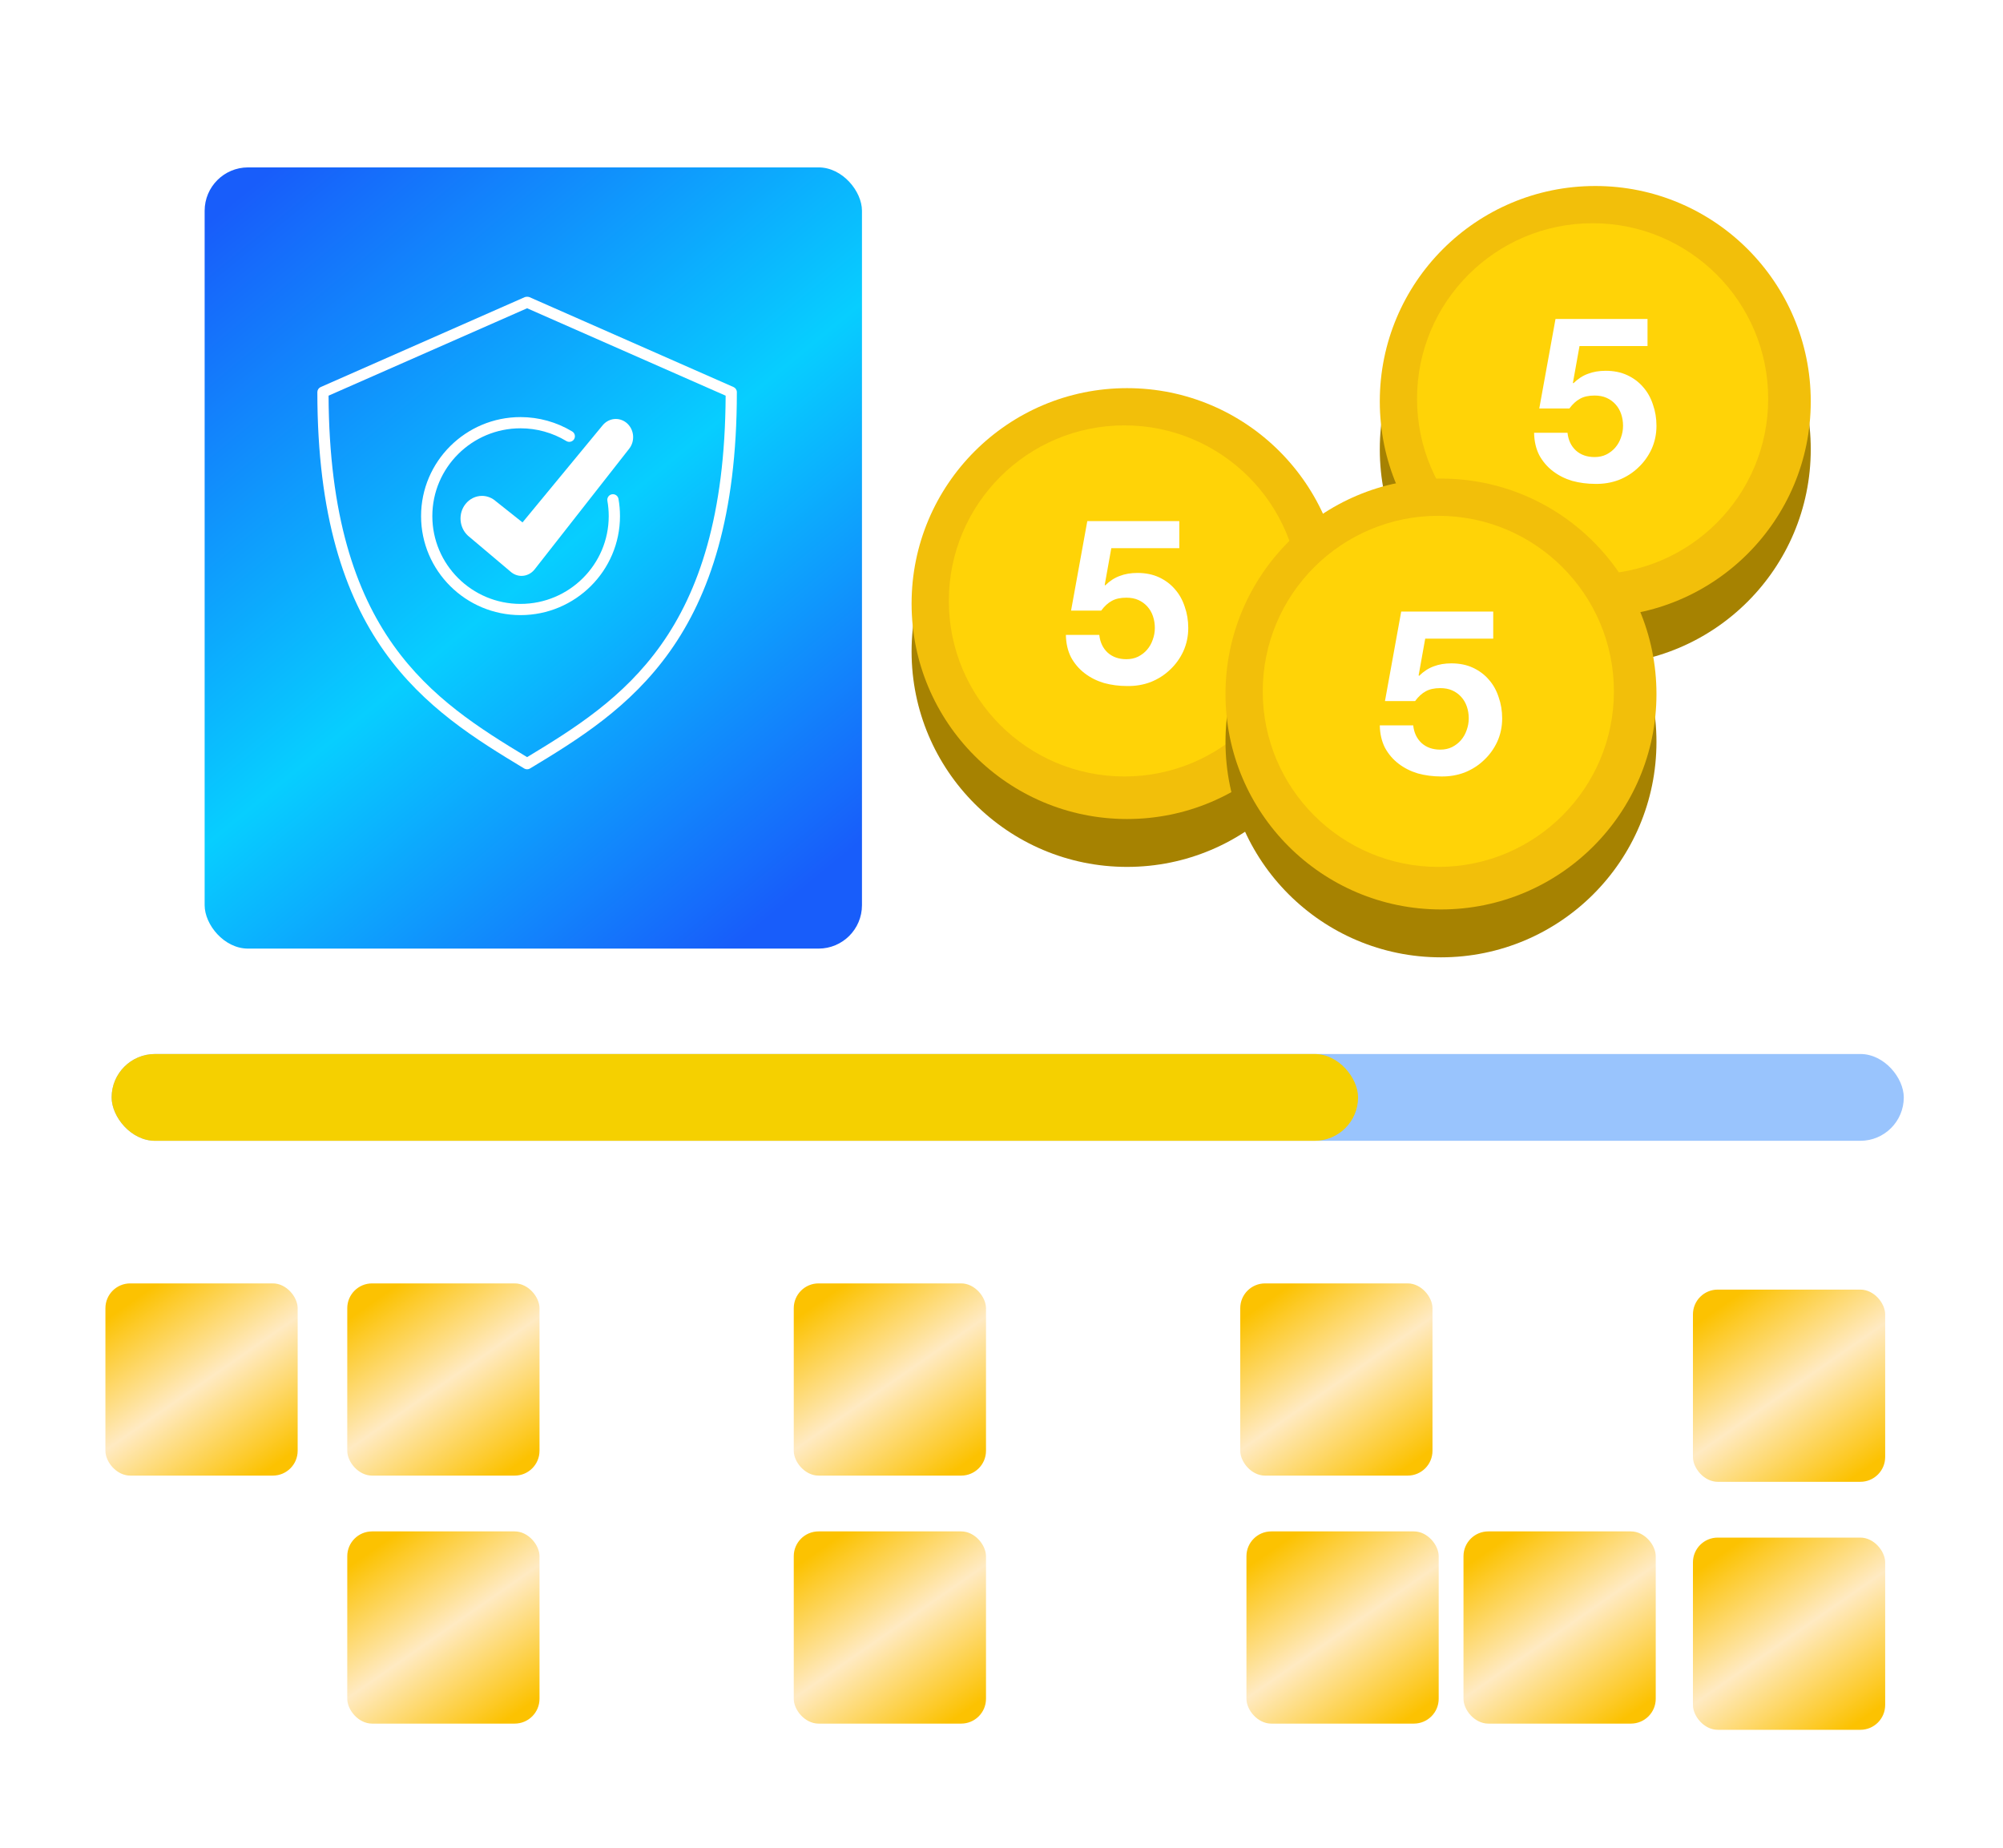 <svg width="323" height="298" viewBox="0 0 323 298" fill="none" xmlns="http://www.w3.org/2000/svg">
<rect width="323" height="298" fill="white"/>
<g filter="url(#filter0_d)">
<rect x="33" y="23" width="106" height="126" rx="7" fill="url(#paint0_linear)"/>
</g>
<path d="M85 47.864C84.892 47.864 84.784 47.881 84.638 47.919L51.704 62.432C51.394 62.57 51.178 62.897 51.176 63.236C51.176 83.183 55.562 96.032 61.968 105.057C68.374 114.084 76.737 119.249 84.527 123.947C84.809 124.123 85.191 124.123 85.473 123.947C93.263 119.249 101.625 114.083 108.031 105.057C114.438 96.032 118.824 83.182 118.824 63.236C118.822 62.897 118.606 62.57 118.296 62.432L85.362 47.919C85.215 47.875 85.108 47.863 85 47.864ZM85 49.72L117.016 63.818C116.925 83.14 112.688 95.436 106.585 104.033C100.542 112.547 92.632 117.51 85 122.119C77.367 117.51 69.457 112.546 63.415 104.033C57.313 95.436 53.075 83.139 52.984 63.817L85 49.72Z" fill="white"/>
<path d="M98.681 79.725C98.188 79.812 97.859 80.281 97.946 80.773C98.089 81.578 98.162 82.409 98.162 83.243C98.162 91.052 91.782 97.404 83.939 97.404C76.097 97.404 69.717 91.052 69.717 83.243C69.717 75.434 76.097 69.081 83.939 69.081C86.549 69.081 89.104 69.792 91.331 71.137C91.758 71.396 92.317 71.26 92.578 70.834C92.838 70.407 92.701 69.851 92.273 69.592C89.762 68.075 86.88 67.273 83.939 67.273C75.096 67.273 67.901 74.437 67.901 83.243C67.901 92.048 75.096 99.212 83.94 99.212C92.783 99.212 99.978 92.048 99.978 83.243C99.978 82.303 99.896 81.366 99.734 80.457C99.646 79.966 99.178 79.64 98.681 79.725Z" fill="white"/>
<path d="M101.206 68.358C100.685 67.852 100.008 67.574 99.3 67.574C98.513 67.574 97.756 67.93 97.218 68.551L84.26 84.261L79.987 80.868C79.358 80.302 78.559 79.982 77.724 79.982C76.701 79.982 75.739 80.459 75.079 81.278C73.856 82.797 74.026 85.087 75.466 86.406L82.305 92.179C82.802 92.632 83.437 92.885 84.097 92.885C84.896 92.885 85.658 92.517 86.185 91.872L101.43 72.413C102.404 71.214 102.302 69.431 101.206 68.358Z" fill="white"/>
<g filter="url(#filter1_d)">
<circle cx="257.251" cy="68.47" r="34.748" fill="#A68201"/>
<circle cx="257.251" cy="60.748" r="34.748" fill="#F2BF0A"/>
<circle cx="256.822" cy="60.319" r="28.314" fill="#FFD307"/>
<path d="M265.676 51.814V47.45H250.838L248.22 61.885H253.077C253.608 61.164 254.178 60.642 254.785 60.319C255.392 59.97 256.176 59.796 257.138 59.796C257.871 59.796 258.516 59.921 259.073 60.169C259.63 60.418 260.11 60.766 260.515 61.214C260.92 61.661 261.224 62.184 261.426 62.781C261.628 63.377 261.73 64.011 261.73 64.683C261.73 65.329 261.616 65.963 261.388 66.585C261.186 67.182 260.882 67.717 260.477 68.189C260.098 68.637 259.617 69.01 259.035 69.308C258.479 69.582 257.846 69.719 257.138 69.719C255.923 69.719 254.924 69.37 254.14 68.674C253.355 67.953 252.9 66.996 252.773 65.802H247.385C247.41 67.169 247.688 68.376 248.22 69.42C248.776 70.44 249.51 71.297 250.421 71.994C251.331 72.69 252.369 73.212 253.532 73.561C254.722 73.884 255.961 74.045 257.251 74.045C258.592 74.07 259.857 73.859 261.046 73.411C262.236 72.939 263.273 72.28 264.158 71.434C265.069 70.589 265.79 69.594 266.321 68.45C266.853 67.281 267.118 66.026 267.118 64.683C267.118 63.464 266.929 62.32 266.549 61.251C266.195 60.157 265.664 59.212 264.955 58.416C264.272 57.62 263.425 56.986 262.413 56.514C261.401 56.041 260.237 55.805 258.921 55.805C257.859 55.805 256.91 55.967 256.075 56.29C255.24 56.589 254.456 57.098 253.722 57.819L253.646 57.745L254.709 51.814H265.676Z" fill="white"/>
</g>
<g filter="url(#filter2_d)">
<circle cx="181.749" cy="101.074" r="34.748" fill="#A68201"/>
<circle cx="181.749" cy="93.352" r="34.748" fill="#F2BF0A"/>
<circle cx="181.32" cy="92.923" r="28.314" fill="#FFD307"/>
<path d="M190.173 84.418V80.053H175.335L172.717 94.489H177.574C178.105 93.768 178.675 93.245 179.282 92.922C179.889 92.574 180.673 92.4 181.635 92.4C182.368 92.4 183.013 92.524 183.57 92.773C184.127 93.022 184.607 93.37 185.012 93.817C185.417 94.265 185.721 94.787 185.923 95.384C186.125 95.981 186.227 96.615 186.227 97.286C186.227 97.933 186.113 98.567 185.885 99.189C185.683 99.785 185.379 100.32 184.974 100.793C184.595 101.24 184.114 101.613 183.532 101.912C182.976 102.185 182.343 102.322 181.635 102.322C180.42 102.322 179.421 101.974 178.637 101.278C177.852 100.556 177.397 99.599 177.27 98.405H171.882C171.907 99.773 172.185 100.979 172.717 102.024C173.273 103.043 174.007 103.901 174.918 104.597C175.828 105.294 176.866 105.816 178.029 106.164C179.219 106.487 180.458 106.649 181.749 106.649C183.089 106.674 184.354 106.462 185.543 106.015C186.733 105.542 187.77 104.883 188.655 104.038C189.566 103.192 190.287 102.198 190.818 101.054C191.35 99.885 191.615 98.629 191.615 97.286C191.615 96.068 191.426 94.924 191.046 93.855C190.692 92.76 190.161 91.816 189.452 91.02C188.769 90.224 187.922 89.59 186.91 89.117C185.898 88.645 184.734 88.409 183.418 88.409C182.356 88.409 181.407 88.57 180.572 88.894C179.737 89.192 178.953 89.702 178.219 90.423L178.143 90.348L179.206 84.418H190.173Z" fill="white"/>
</g>
<g filter="url(#filter3_d)">
<circle cx="232.37" cy="115.66" r="34.748" fill="#A68201"/>
<circle cx="232.37" cy="107.938" r="34.748" fill="#F2BF0A"/>
<circle cx="231.941" cy="107.509" r="28.314" fill="#FFD307"/>
<path d="M240.795 99.003V94.639H225.956L223.338 109.075H228.195C228.727 108.353 229.296 107.831 229.903 107.508C230.51 107.16 231.295 106.986 232.256 106.986C232.99 106.986 233.635 107.11 234.191 107.359C234.748 107.607 235.229 107.956 235.633 108.403C236.038 108.851 236.342 109.373 236.544 109.97C236.747 110.567 236.848 111.201 236.848 111.872C236.848 112.519 236.734 113.153 236.506 113.775C236.304 114.371 236 114.906 235.596 115.378C235.216 115.826 234.735 116.199 234.153 116.497C233.597 116.771 232.964 116.908 232.256 116.908C231.042 116.908 230.042 116.56 229.258 115.863C228.474 115.142 228.018 114.185 227.892 112.991H222.503C222.528 114.359 222.807 115.565 223.338 116.609C223.894 117.629 224.628 118.487 225.539 119.183C226.45 119.879 227.487 120.402 228.651 120.75C229.84 121.073 231.08 121.235 232.37 121.235C233.711 121.26 234.976 121.048 236.165 120.601C237.354 120.128 238.391 119.469 239.277 118.624C240.187 117.778 240.908 116.783 241.44 115.64C241.971 114.471 242.237 113.215 242.237 111.872C242.237 110.654 242.047 109.51 241.667 108.44C241.313 107.346 240.782 106.401 240.074 105.606C239.39 104.81 238.543 104.176 237.531 103.703C236.519 103.231 235.355 102.994 234.04 102.994C232.977 102.994 232.028 103.156 231.193 103.479C230.359 103.778 229.574 104.288 228.841 105.009L228.765 104.934L229.827 99.003H240.795Z" fill="white"/>
</g>
<g filter="url(#filter4_d)">
<rect x="16" y="203" width="31" height="31" rx="4" fill="url(#paint1_linear)"/>
</g>
<g filter="url(#filter5_d)">
<rect x="200" y="243" width="31" height="31" rx="4" fill="url(#paint2_linear)"/>
</g>
<g filter="url(#filter6_d)">
<rect x="55" y="203" width="31" height="31" rx="4" fill="url(#paint3_linear)"/>
</g>
<g filter="url(#filter7_d)">
<rect x="272" y="204" width="31" height="31" rx="4" fill="url(#paint4_linear)"/>
</g>
<g filter="url(#filter8_d)">
<rect x="235" y="243" width="31" height="31" rx="4" fill="url(#paint5_linear)"/>
</g>
<g filter="url(#filter9_d)">
<rect x="127" y="203" width="31" height="31" rx="4" fill="url(#paint6_linear)"/>
</g>
<g filter="url(#filter10_d)">
<rect x="199" y="203" width="31" height="31" rx="4" fill="url(#paint7_linear)"/>
</g>
<g filter="url(#filter11_i)">
<rect x="92" y="204" width="31" height="31" rx="4" fill="white"/>
</g>
<g filter="url(#filter12_i)">
<rect x="163" y="204" width="31" height="31" rx="4" fill="white"/>
</g>
<g filter="url(#filter13_i)">
<rect x="235" y="204" width="31" height="31" rx="4" fill="white"/>
</g>
<g filter="url(#filter14_d)">
<rect x="55" y="243" width="31" height="31" rx="4" fill="url(#paint8_linear)"/>
</g>
<g filter="url(#filter15_d)">
<rect x="272" y="244" width="31" height="31" rx="4" fill="url(#paint9_linear)"/>
</g>
<g filter="url(#filter16_d)">
<rect x="127" y="243" width="31" height="31" rx="4" fill="url(#paint10_linear)"/>
</g>
<g filter="url(#filter17_i)">
<rect x="16" y="244" width="31" height="31" rx="4" fill="white"/>
</g>
<g filter="url(#filter18_i)">
<rect x="91" y="244" width="31" height="31" rx="4" fill="white"/>
</g>
<g filter="url(#filter19_i)">
<rect x="163" y="244" width="31" height="31" rx="4" fill="white"/>
</g>
<rect x="18" y="170" width="289" height="14" rx="7" fill="#99C4FD"/>
<rect x="18" y="170" width="201" height="14" rx="7" fill="#F5D000"/>
<defs>
<filter id="filter0_d" x="33" y="23" width="106" height="130" filterUnits="userSpaceOnUse" color-interpolation-filters="sRGB">
<feFlood flood-opacity="0" result="BackgroundImageFix"/>
<feColorMatrix in="SourceAlpha" type="matrix" values="0 0 0 0 0 0 0 0 0 0 0 0 0 0 0 0 0 0 127 0" result="hardAlpha"/>
<feOffset dy="4"/>
<feComposite in2="hardAlpha" operator="out"/>
<feColorMatrix type="matrix" values="0 0 0 0 0 0 0 0 0 0 0 0 0 0 0 0 0 0 0.3 0"/>
<feBlend mode="normal" in2="BackgroundImageFix" result="effect1_dropShadow"/>
<feBlend mode="normal" in="SourceGraphic" in2="effect1_dropShadow" result="shape"/>
</filter>
<filter id="filter1_d" x="218.503" y="26" width="77.497" height="85.219" filterUnits="userSpaceOnUse" color-interpolation-filters="sRGB">
<feFlood flood-opacity="0" result="BackgroundImageFix"/>
<feColorMatrix in="SourceAlpha" type="matrix" values="0 0 0 0 0 0 0 0 0 0 0 0 0 0 0 0 0 0 127 0" result="hardAlpha"/>
<feOffset dy="4"/>
<feGaussianBlur stdDeviation="2"/>
<feComposite in2="hardAlpha" operator="out"/>
<feColorMatrix type="matrix" values="0 0 0 0 0 0 0 0 0 0 0 0 0 0 0 0 0 0 0.25 0"/>
<feBlend mode="normal" in2="BackgroundImageFix" result="effect1_dropShadow"/>
<feBlend mode="normal" in="SourceGraphic" in2="effect1_dropShadow" result="shape"/>
</filter>
<filter id="filter2_d" x="143" y="58.603" width="77.497" height="85.219" filterUnits="userSpaceOnUse" color-interpolation-filters="sRGB">
<feFlood flood-opacity="0" result="BackgroundImageFix"/>
<feColorMatrix in="SourceAlpha" type="matrix" values="0 0 0 0 0 0 0 0 0 0 0 0 0 0 0 0 0 0 127 0" result="hardAlpha"/>
<feOffset dy="4"/>
<feGaussianBlur stdDeviation="2"/>
<feComposite in2="hardAlpha" operator="out"/>
<feColorMatrix type="matrix" values="0 0 0 0 0 0 0 0 0 0 0 0 0 0 0 0 0 0 0.25 0"/>
<feBlend mode="normal" in2="BackgroundImageFix" result="effect1_dropShadow"/>
<feBlend mode="normal" in="SourceGraphic" in2="effect1_dropShadow" result="shape"/>
</filter>
<filter id="filter3_d" x="193.621" y="73.189" width="77.497" height="85.219" filterUnits="userSpaceOnUse" color-interpolation-filters="sRGB">
<feFlood flood-opacity="0" result="BackgroundImageFix"/>
<feColorMatrix in="SourceAlpha" type="matrix" values="0 0 0 0 0 0 0 0 0 0 0 0 0 0 0 0 0 0 127 0" result="hardAlpha"/>
<feOffset dy="4"/>
<feGaussianBlur stdDeviation="2"/>
<feComposite in2="hardAlpha" operator="out"/>
<feColorMatrix type="matrix" values="0 0 0 0 0 0 0 0 0 0 0 0 0 0 0 0 0 0 0.25 0"/>
<feBlend mode="normal" in2="BackgroundImageFix" result="effect1_dropShadow"/>
<feBlend mode="normal" in="SourceGraphic" in2="effect1_dropShadow" result="shape"/>
</filter>
<filter id="filter4_d" x="16" y="203" width="33" height="36" filterUnits="userSpaceOnUse" color-interpolation-filters="sRGB">
<feFlood flood-opacity="0" result="BackgroundImageFix"/>
<feColorMatrix in="SourceAlpha" type="matrix" values="0 0 0 0 0 0 0 0 0 0 0 0 0 0 0 0 0 0 127 0" result="hardAlpha"/>
<feOffset dx="1" dy="4"/>
<feGaussianBlur stdDeviation="0.5"/>
<feComposite in2="hardAlpha" operator="out"/>
<feColorMatrix type="matrix" values="0 0 0 0 0 0 0 0 0 0 0 0 0 0 0 0 0 0 0.3 0"/>
<feBlend mode="normal" in2="BackgroundImageFix" result="effect1_dropShadow"/>
<feBlend mode="normal" in="SourceGraphic" in2="effect1_dropShadow" result="shape"/>
</filter>
<filter id="filter5_d" x="200" y="243" width="33" height="36" filterUnits="userSpaceOnUse" color-interpolation-filters="sRGB">
<feFlood flood-opacity="0" result="BackgroundImageFix"/>
<feColorMatrix in="SourceAlpha" type="matrix" values="0 0 0 0 0 0 0 0 0 0 0 0 0 0 0 0 0 0 127 0" result="hardAlpha"/>
<feOffset dx="1" dy="4"/>
<feGaussianBlur stdDeviation="0.5"/>
<feComposite in2="hardAlpha" operator="out"/>
<feColorMatrix type="matrix" values="0 0 0 0 0 0 0 0 0 0 0 0 0 0 0 0 0 0 0.3 0"/>
<feBlend mode="normal" in2="BackgroundImageFix" result="effect1_dropShadow"/>
<feBlend mode="normal" in="SourceGraphic" in2="effect1_dropShadow" result="shape"/>
</filter>
<filter id="filter6_d" x="55" y="203" width="33" height="36" filterUnits="userSpaceOnUse" color-interpolation-filters="sRGB">
<feFlood flood-opacity="0" result="BackgroundImageFix"/>
<feColorMatrix in="SourceAlpha" type="matrix" values="0 0 0 0 0 0 0 0 0 0 0 0 0 0 0 0 0 0 127 0" result="hardAlpha"/>
<feOffset dx="1" dy="4"/>
<feGaussianBlur stdDeviation="0.5"/>
<feComposite in2="hardAlpha" operator="out"/>
<feColorMatrix type="matrix" values="0 0 0 0 0 0 0 0 0 0 0 0 0 0 0 0 0 0 0.3 0"/>
<feBlend mode="normal" in2="BackgroundImageFix" result="effect1_dropShadow"/>
<feBlend mode="normal" in="SourceGraphic" in2="effect1_dropShadow" result="shape"/>
</filter>
<filter id="filter7_d" x="272" y="204" width="33" height="36" filterUnits="userSpaceOnUse" color-interpolation-filters="sRGB">
<feFlood flood-opacity="0" result="BackgroundImageFix"/>
<feColorMatrix in="SourceAlpha" type="matrix" values="0 0 0 0 0 0 0 0 0 0 0 0 0 0 0 0 0 0 127 0" result="hardAlpha"/>
<feOffset dx="1" dy="4"/>
<feGaussianBlur stdDeviation="0.5"/>
<feComposite in2="hardAlpha" operator="out"/>
<feColorMatrix type="matrix" values="0 0 0 0 0 0 0 0 0 0 0 0 0 0 0 0 0 0 0.3 0"/>
<feBlend mode="normal" in2="BackgroundImageFix" result="effect1_dropShadow"/>
<feBlend mode="normal" in="SourceGraphic" in2="effect1_dropShadow" result="shape"/>
</filter>
<filter id="filter8_d" x="235" y="243" width="33" height="36" filterUnits="userSpaceOnUse" color-interpolation-filters="sRGB">
<feFlood flood-opacity="0" result="BackgroundImageFix"/>
<feColorMatrix in="SourceAlpha" type="matrix" values="0 0 0 0 0 0 0 0 0 0 0 0 0 0 0 0 0 0 127 0" result="hardAlpha"/>
<feOffset dx="1" dy="4"/>
<feGaussianBlur stdDeviation="0.5"/>
<feComposite in2="hardAlpha" operator="out"/>
<feColorMatrix type="matrix" values="0 0 0 0 0 0 0 0 0 0 0 0 0 0 0 0 0 0 0.3 0"/>
<feBlend mode="normal" in2="BackgroundImageFix" result="effect1_dropShadow"/>
<feBlend mode="normal" in="SourceGraphic" in2="effect1_dropShadow" result="shape"/>
</filter>
<filter id="filter9_d" x="127" y="203" width="33" height="36" filterUnits="userSpaceOnUse" color-interpolation-filters="sRGB">
<feFlood flood-opacity="0" result="BackgroundImageFix"/>
<feColorMatrix in="SourceAlpha" type="matrix" values="0 0 0 0 0 0 0 0 0 0 0 0 0 0 0 0 0 0 127 0" result="hardAlpha"/>
<feOffset dx="1" dy="4"/>
<feGaussianBlur stdDeviation="0.5"/>
<feComposite in2="hardAlpha" operator="out"/>
<feColorMatrix type="matrix" values="0 0 0 0 0 0 0 0 0 0 0 0 0 0 0 0 0 0 0.3 0"/>
<feBlend mode="normal" in2="BackgroundImageFix" result="effect1_dropShadow"/>
<feBlend mode="normal" in="SourceGraphic" in2="effect1_dropShadow" result="shape"/>
</filter>
<filter id="filter10_d" x="199" y="203" width="33" height="36" filterUnits="userSpaceOnUse" color-interpolation-filters="sRGB">
<feFlood flood-opacity="0" result="BackgroundImageFix"/>
<feColorMatrix in="SourceAlpha" type="matrix" values="0 0 0 0 0 0 0 0 0 0 0 0 0 0 0 0 0 0 127 0" result="hardAlpha"/>
<feOffset dx="1" dy="4"/>
<feGaussianBlur stdDeviation="0.5"/>
<feComposite in2="hardAlpha" operator="out"/>
<feColorMatrix type="matrix" values="0 0 0 0 0 0 0 0 0 0 0 0 0 0 0 0 0 0 0.3 0"/>
<feBlend mode="normal" in2="BackgroundImageFix" result="effect1_dropShadow"/>
<feBlend mode="normal" in="SourceGraphic" in2="effect1_dropShadow" result="shape"/>
</filter>
<filter id="filter11_i" x="92" y="204" width="32" height="32" filterUnits="userSpaceOnUse" color-interpolation-filters="sRGB">
<feFlood flood-opacity="0" result="BackgroundImageFix"/>
<feBlend mode="normal" in="SourceGraphic" in2="BackgroundImageFix" result="shape"/>
<feColorMatrix in="SourceAlpha" type="matrix" values="0 0 0 0 0 0 0 0 0 0 0 0 0 0 0 0 0 0 127 0" result="hardAlpha"/>
<feOffset dx="1" dy="1"/>
<feGaussianBlur stdDeviation="1.5"/>
<feComposite in2="hardAlpha" operator="arithmetic" k2="-1" k3="1"/>
<feColorMatrix type="matrix" values="0 0 0 0 0 0 0 0 0 0 0 0 0 0 0 0 0 0 0.34 0"/>
<feBlend mode="normal" in2="shape" result="effect1_innerShadow"/>
</filter>
<filter id="filter12_i" x="163" y="204" width="32" height="32" filterUnits="userSpaceOnUse" color-interpolation-filters="sRGB">
<feFlood flood-opacity="0" result="BackgroundImageFix"/>
<feBlend mode="normal" in="SourceGraphic" in2="BackgroundImageFix" result="shape"/>
<feColorMatrix in="SourceAlpha" type="matrix" values="0 0 0 0 0 0 0 0 0 0 0 0 0 0 0 0 0 0 127 0" result="hardAlpha"/>
<feOffset dx="1" dy="1"/>
<feGaussianBlur stdDeviation="1.5"/>
<feComposite in2="hardAlpha" operator="arithmetic" k2="-1" k3="1"/>
<feColorMatrix type="matrix" values="0 0 0 0 0 0 0 0 0 0 0 0 0 0 0 0 0 0 0.34 0"/>
<feBlend mode="normal" in2="shape" result="effect1_innerShadow"/>
</filter>
<filter id="filter13_i" x="235" y="204" width="32" height="32" filterUnits="userSpaceOnUse" color-interpolation-filters="sRGB">
<feFlood flood-opacity="0" result="BackgroundImageFix"/>
<feBlend mode="normal" in="SourceGraphic" in2="BackgroundImageFix" result="shape"/>
<feColorMatrix in="SourceAlpha" type="matrix" values="0 0 0 0 0 0 0 0 0 0 0 0 0 0 0 0 0 0 127 0" result="hardAlpha"/>
<feOffset dx="1" dy="1"/>
<feGaussianBlur stdDeviation="1.5"/>
<feComposite in2="hardAlpha" operator="arithmetic" k2="-1" k3="1"/>
<feColorMatrix type="matrix" values="0 0 0 0 0 0 0 0 0 0 0 0 0 0 0 0 0 0 0.34 0"/>
<feBlend mode="normal" in2="shape" result="effect1_innerShadow"/>
</filter>
<filter id="filter14_d" x="55" y="243" width="33" height="36" filterUnits="userSpaceOnUse" color-interpolation-filters="sRGB">
<feFlood flood-opacity="0" result="BackgroundImageFix"/>
<feColorMatrix in="SourceAlpha" type="matrix" values="0 0 0 0 0 0 0 0 0 0 0 0 0 0 0 0 0 0 127 0" result="hardAlpha"/>
<feOffset dx="1" dy="4"/>
<feGaussianBlur stdDeviation="0.5"/>
<feComposite in2="hardAlpha" operator="out"/>
<feColorMatrix type="matrix" values="0 0 0 0 0 0 0 0 0 0 0 0 0 0 0 0 0 0 0.3 0"/>
<feBlend mode="normal" in2="BackgroundImageFix" result="effect1_dropShadow"/>
<feBlend mode="normal" in="SourceGraphic" in2="effect1_dropShadow" result="shape"/>
</filter>
<filter id="filter15_d" x="272" y="244" width="33" height="36" filterUnits="userSpaceOnUse" color-interpolation-filters="sRGB">
<feFlood flood-opacity="0" result="BackgroundImageFix"/>
<feColorMatrix in="SourceAlpha" type="matrix" values="0 0 0 0 0 0 0 0 0 0 0 0 0 0 0 0 0 0 127 0" result="hardAlpha"/>
<feOffset dx="1" dy="4"/>
<feGaussianBlur stdDeviation="0.5"/>
<feComposite in2="hardAlpha" operator="out"/>
<feColorMatrix type="matrix" values="0 0 0 0 0 0 0 0 0 0 0 0 0 0 0 0 0 0 0.3 0"/>
<feBlend mode="normal" in2="BackgroundImageFix" result="effect1_dropShadow"/>
<feBlend mode="normal" in="SourceGraphic" in2="effect1_dropShadow" result="shape"/>
</filter>
<filter id="filter16_d" x="127" y="243" width="33" height="36" filterUnits="userSpaceOnUse" color-interpolation-filters="sRGB">
<feFlood flood-opacity="0" result="BackgroundImageFix"/>
<feColorMatrix in="SourceAlpha" type="matrix" values="0 0 0 0 0 0 0 0 0 0 0 0 0 0 0 0 0 0 127 0" result="hardAlpha"/>
<feOffset dx="1" dy="4"/>
<feGaussianBlur stdDeviation="0.5"/>
<feComposite in2="hardAlpha" operator="out"/>
<feColorMatrix type="matrix" values="0 0 0 0 0 0 0 0 0 0 0 0 0 0 0 0 0 0 0.3 0"/>
<feBlend mode="normal" in2="BackgroundImageFix" result="effect1_dropShadow"/>
<feBlend mode="normal" in="SourceGraphic" in2="effect1_dropShadow" result="shape"/>
</filter>
<filter id="filter17_i" x="16" y="244" width="32" height="32" filterUnits="userSpaceOnUse" color-interpolation-filters="sRGB">
<feFlood flood-opacity="0" result="BackgroundImageFix"/>
<feBlend mode="normal" in="SourceGraphic" in2="BackgroundImageFix" result="shape"/>
<feColorMatrix in="SourceAlpha" type="matrix" values="0 0 0 0 0 0 0 0 0 0 0 0 0 0 0 0 0 0 127 0" result="hardAlpha"/>
<feOffset dx="1" dy="1"/>
<feGaussianBlur stdDeviation="1.5"/>
<feComposite in2="hardAlpha" operator="arithmetic" k2="-1" k3="1"/>
<feColorMatrix type="matrix" values="0 0 0 0 0 0 0 0 0 0 0 0 0 0 0 0 0 0 0.34 0"/>
<feBlend mode="normal" in2="shape" result="effect1_innerShadow"/>
</filter>
<filter id="filter18_i" x="91" y="244" width="32" height="32" filterUnits="userSpaceOnUse" color-interpolation-filters="sRGB">
<feFlood flood-opacity="0" result="BackgroundImageFix"/>
<feBlend mode="normal" in="SourceGraphic" in2="BackgroundImageFix" result="shape"/>
<feColorMatrix in="SourceAlpha" type="matrix" values="0 0 0 0 0 0 0 0 0 0 0 0 0 0 0 0 0 0 127 0" result="hardAlpha"/>
<feOffset dx="1" dy="1"/>
<feGaussianBlur stdDeviation="1.5"/>
<feComposite in2="hardAlpha" operator="arithmetic" k2="-1" k3="1"/>
<feColorMatrix type="matrix" values="0 0 0 0 0 0 0 0 0 0 0 0 0 0 0 0 0 0 0.34 0"/>
<feBlend mode="normal" in2="shape" result="effect1_innerShadow"/>
</filter>
<filter id="filter19_i" x="163" y="244" width="32" height="32" filterUnits="userSpaceOnUse" color-interpolation-filters="sRGB">
<feFlood flood-opacity="0" result="BackgroundImageFix"/>
<feBlend mode="normal" in="SourceGraphic" in2="BackgroundImageFix" result="shape"/>
<feColorMatrix in="SourceAlpha" type="matrix" values="0 0 0 0 0 0 0 0 0 0 0 0 0 0 0 0 0 0 127 0" result="hardAlpha"/>
<feOffset dx="1" dy="1"/>
<feGaussianBlur stdDeviation="1.5"/>
<feComposite in2="hardAlpha" operator="arithmetic" k2="-1" k3="1"/>
<feColorMatrix type="matrix" values="0 0 0 0 0 0 0 0 0 0 0 0 0 0 0 0 0 0 0.34 0"/>
<feBlend mode="normal" in2="shape" result="effect1_innerShadow"/>
</filter>
<linearGradient id="paint0_linear" x1="44.232" y1="23" x2="136.024" y2="134.053" gradientUnits="userSpaceOnUse">
<stop stop-color="#185DFA"/>
<stop offset="0.536" stop-color="#07CEFF"/>
<stop offset="1" stop-color="#185DFA"/>
</linearGradient>
<linearGradient id="paint1_linear" x1="19.285" y1="203" x2="40.841" y2="234" gradientUnits="userSpaceOnUse">
<stop offset="0.078" stop-color="#FCC201"/>
<stop offset="0.536" stop-color="#FFEAC2"/>
<stop offset="1" stop-color="#FCC201"/>
</linearGradient>
<linearGradient id="paint2_linear" x1="203.285" y1="243" x2="224.841" y2="274" gradientUnits="userSpaceOnUse">
<stop offset="0.078" stop-color="#FCC201"/>
<stop offset="0.536" stop-color="#FFEAC2"/>
<stop offset="1" stop-color="#FCC201"/>
</linearGradient>
<linearGradient id="paint3_linear" x1="58.285" y1="203" x2="79.841" y2="234" gradientUnits="userSpaceOnUse">
<stop offset="0.078" stop-color="#FCC201"/>
<stop offset="0.536" stop-color="#FFEAC2"/>
<stop offset="1" stop-color="#FCC201"/>
</linearGradient>
<linearGradient id="paint4_linear" x1="275.285" y1="204" x2="296.841" y2="235" gradientUnits="userSpaceOnUse">
<stop offset="0.078" stop-color="#FCC201"/>
<stop offset="0.536" stop-color="#FFEAC2"/>
<stop offset="1" stop-color="#FCC201"/>
</linearGradient>
<linearGradient id="paint5_linear" x1="238.285" y1="243" x2="259.841" y2="274" gradientUnits="userSpaceOnUse">
<stop offset="0.078" stop-color="#FCC201"/>
<stop offset="0.536" stop-color="#FFEAC2"/>
<stop offset="1" stop-color="#FCC201"/>
</linearGradient>
<linearGradient id="paint6_linear" x1="130.285" y1="203" x2="151.841" y2="234" gradientUnits="userSpaceOnUse">
<stop offset="0.078" stop-color="#FCC201"/>
<stop offset="0.536" stop-color="#FFEAC2"/>
<stop offset="1" stop-color="#FCC201"/>
</linearGradient>
<linearGradient id="paint7_linear" x1="202.285" y1="203" x2="223.841" y2="234" gradientUnits="userSpaceOnUse">
<stop offset="0.078" stop-color="#FCC201"/>
<stop offset="0.536" stop-color="#FFEAC2"/>
<stop offset="1" stop-color="#FCC201"/>
</linearGradient>
<linearGradient id="paint8_linear" x1="58.285" y1="243" x2="79.841" y2="274" gradientUnits="userSpaceOnUse">
<stop offset="0.078" stop-color="#FCC201"/>
<stop offset="0.536" stop-color="#FFEAC2"/>
<stop offset="1" stop-color="#FCC201"/>
</linearGradient>
<linearGradient id="paint9_linear" x1="275.285" y1="244" x2="296.841" y2="275" gradientUnits="userSpaceOnUse">
<stop offset="0.078" stop-color="#FCC201"/>
<stop offset="0.536" stop-color="#FFEAC2"/>
<stop offset="1" stop-color="#FCC201"/>
</linearGradient>
<linearGradient id="paint10_linear" x1="130.285" y1="243" x2="151.841" y2="274" gradientUnits="userSpaceOnUse">
<stop offset="0.078" stop-color="#FCC201"/>
<stop offset="0.536" stop-color="#FFEAC2"/>
<stop offset="1" stop-color="#FCC201"/>
</linearGradient>
</defs>
</svg>
